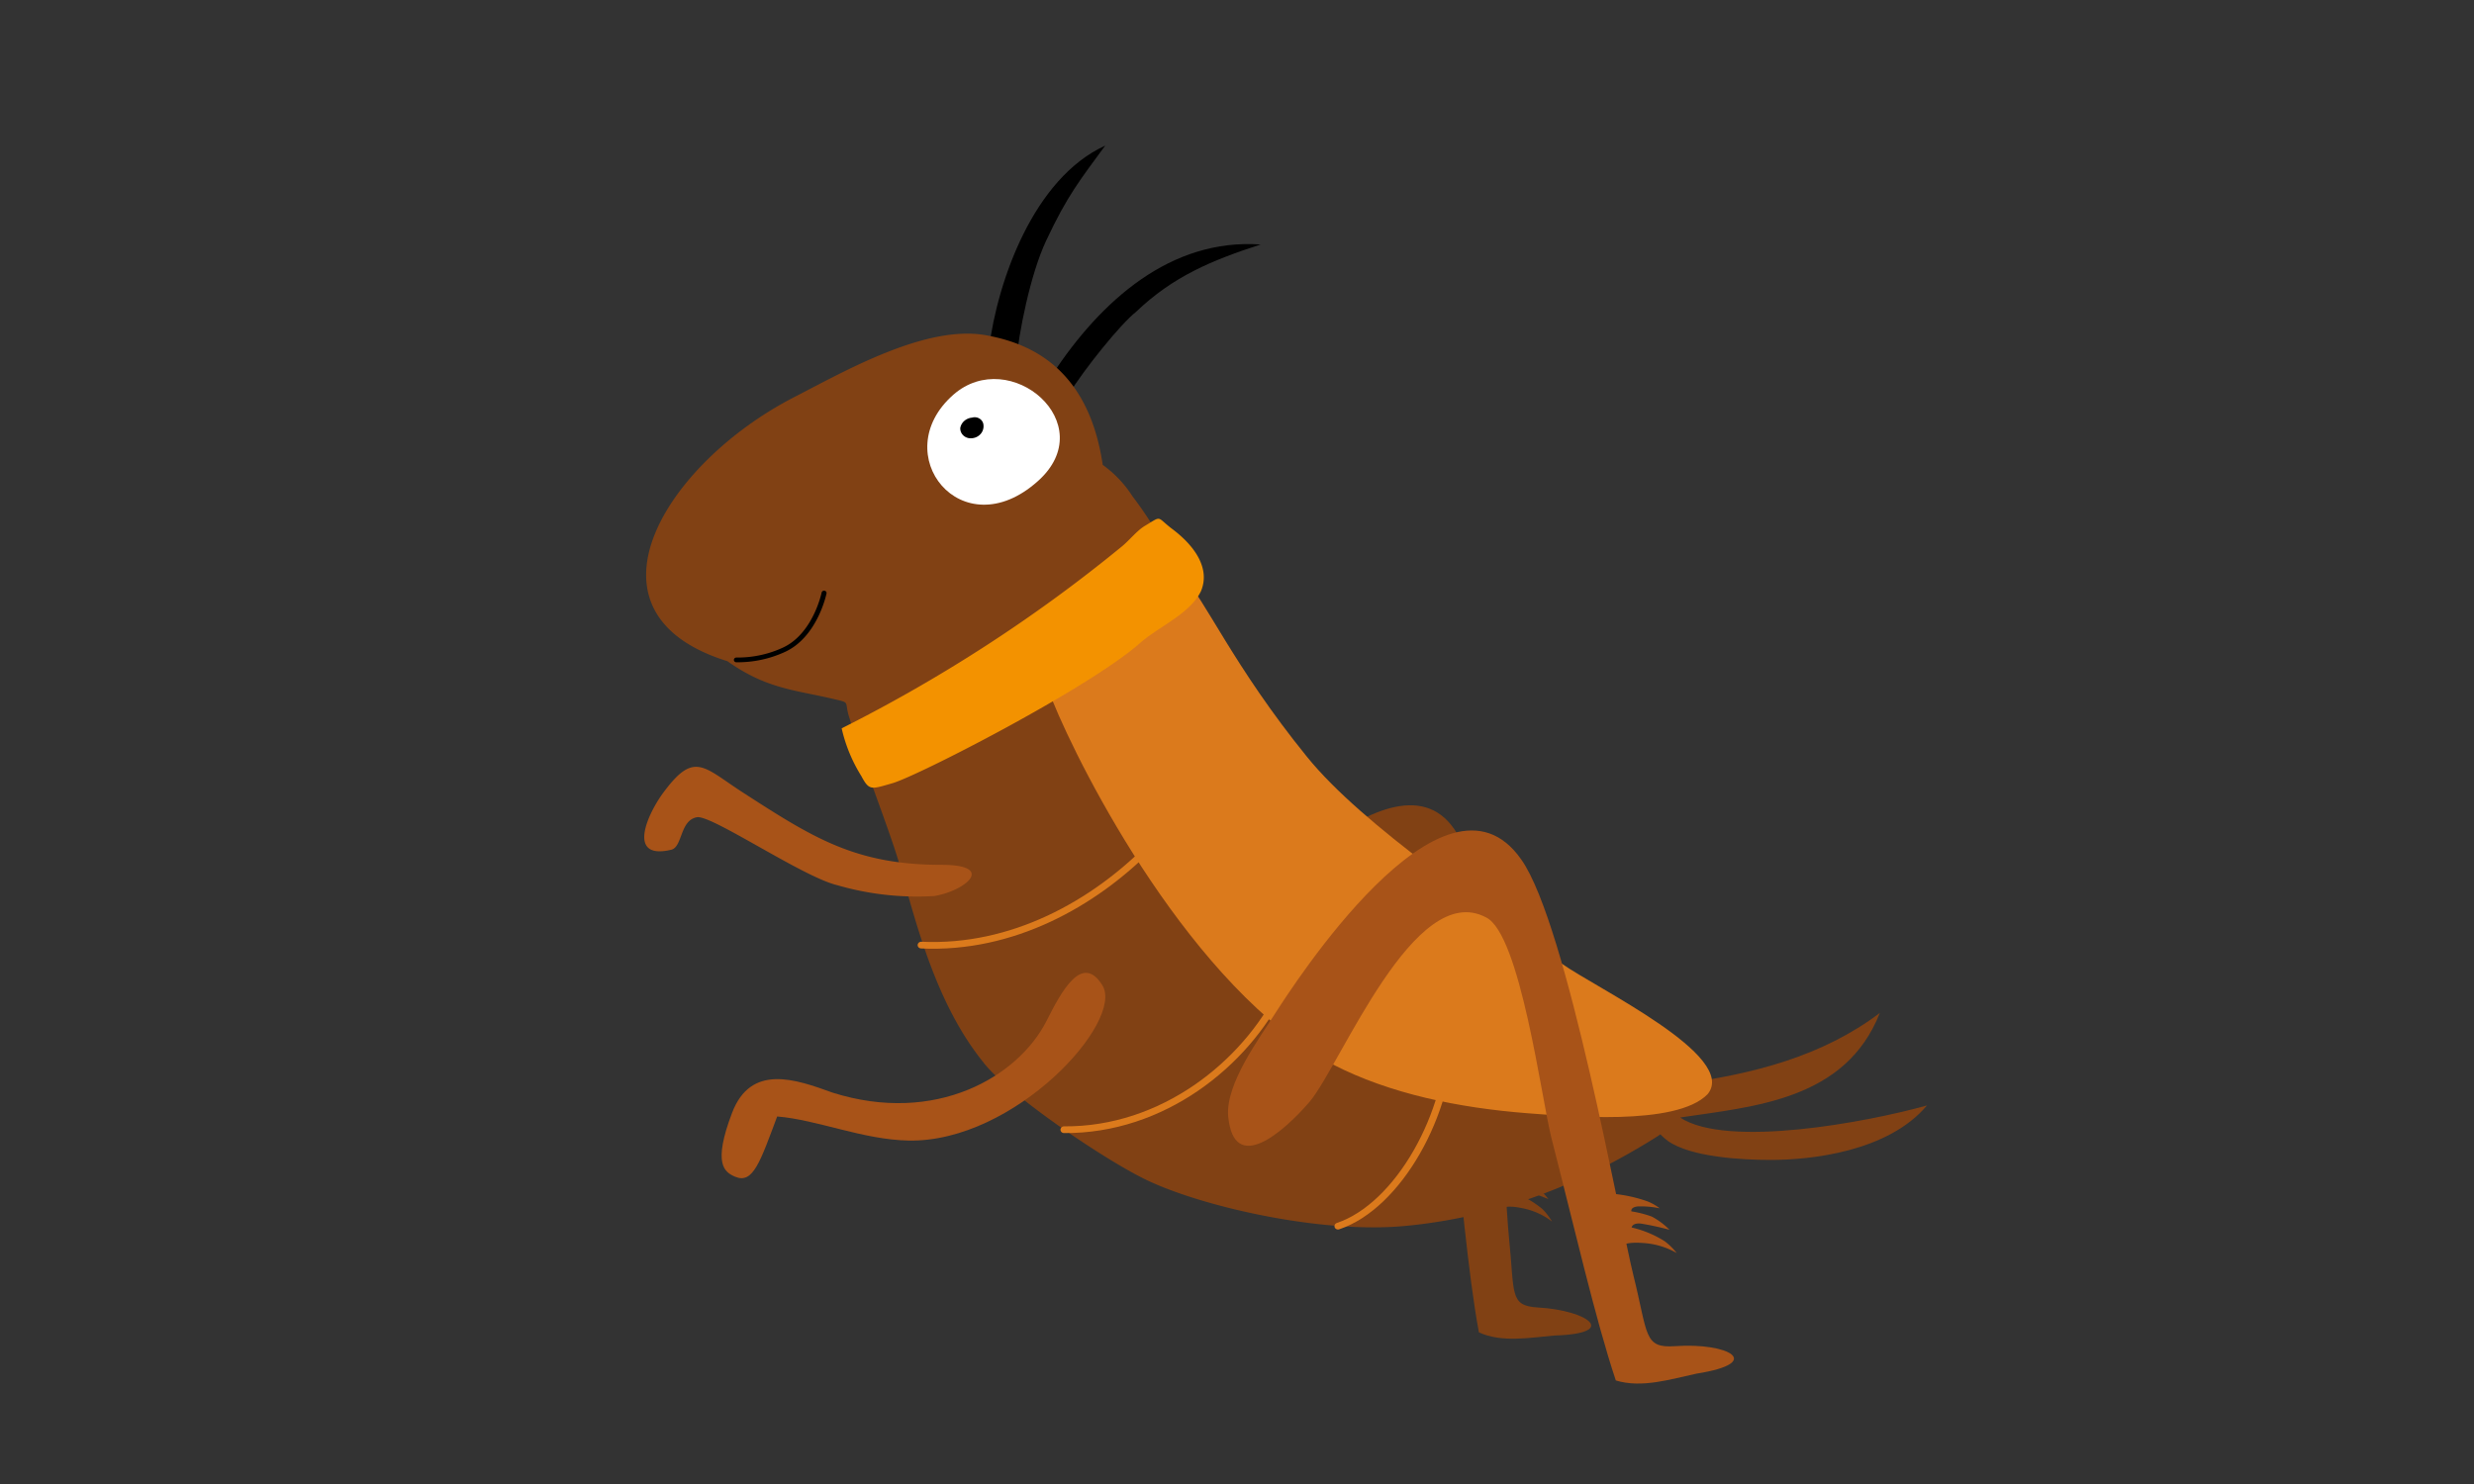 <?xml version="1.0" encoding="UTF-8" standalone="no"?>
<svg
   viewBox="0 0 250 150"
   version="1.1"
   id="svg194"
   sodipodi:docname="grillo.svg"
   width="250"
   height="150"
   inkscape:version="1.2.1 (9c6d41e410, 2022-07-14)"
   xmlns:inkscape="http://www.inkscape.org/namespaces/inkscape"
   xmlns:sodipodi="http://sodipodi.sourceforge.net/DTD/sodipodi-0.dtd"
   xmlns="http://www.w3.org/2000/svg"
   xmlns:svg="http://www.w3.org/2000/svg"
   xmlns:rdf="http://www.w3.org/1999/02/22-rdf-syntax-ns#"
   xmlns:cc="http://creativecommons.org/ns#"
   xmlns:dc="http://purl.org/dc/elements/1.1/">
  <rect x="0" y="0" width="250" height="150" fill="#333333" stroke="none"/>
  <sodipodi:namedview
     id="namedview196"
     pagecolor="#ffffff"
     bordercolor="#000000"
     borderopacity="0.25"
     inkscape:showpageshadow="2"
     inkscape:pageopacity="0.0"
     inkscape:pagecheckerboard="0"
     inkscape:deskcolor="#d1d1d1"
     showgrid="false"
     inkscape:zoom="1.7665006"
     inkscape:cx="82.649278"
     inkscape:cy="84.630597"
     inkscape:window-width="1920"
     inkscape:window-height="1018"
     inkscape:window-x="-8"
     inkscape:window-y="-8"
     inkscape:window-maximized="1"
     inkscape:current-layer="svg194" />
  <defs
     id="defs152">
    <style
       id="style150">.cls-1{fill:#814114;}.cls-2{fill:#db7a1c;}.cls-3{fill:#f39200;}.cls-4{fill:#a85318;}.cls-5{fill:#fff;}.cls-6,.cls-7{fill:none;stroke-linecap:round;}.cls-6{stroke:#000;stroke-width:0.64px;}.cls-7{stroke:#db7a1c;stroke-width:0.91px;}</style>
  </defs>
  <title
     id="title154">grillo</title>
  <g
     id="Layer_2"
     data-name="Layer 2"
     transform="matrix(0.787,0,0,0.747,65.101,14.718)">
    <g
       id="Layer_1-2"
       data-name="Layer 1">
      <path
         d="M 54.46,33.71 C 53.59,34 53,32.13 52.38,31 58.63,21 67.57,12.53 79.15,13.38 c -6.31,2.14 -11.26,4.34 -16,9.11 -2.02,1.68 -6.6,7.68 -8.69,11.22 z"
         id="path156" />
      <path
         d="M 44.26,27.49 C 45.36,18.29 50,4.41 59.19,0 c -3.13,4.5 -4.87,6.75 -7.57,12.83 -2.09,4.68 -3.54,12.64 -3.86,16.42 -1.49,-0.75 -3.5,0.07 -3.5,-1.76 z"
         id="path158" />
      <path
         class="cls-1"
         d="m 104.74,93.8 c 4.35,8.9 5.62,47.08 6.29,53.93 0.75,7.62 0,9.26 3.75,9.49 6.4,0.38 10.45,3.52 2.09,3.79 -3.15,0.28 -6.76,1 -9.7,-0.43 -1.41,-8 -2.35,-19.92 -3.57,-31.39 -0.52,-5 -0.25,-26.12 -4.06,-28.72 -7.87,-5.93 -19.67,16 -24.05,20.25 -3.57,3.34 -10.3,8.11 -9.95,0.53 0.21,-4.14 5,-9.26 7.52,-12.4 2.08,-2.5 24.38,-30.28 31.68,-15.05 z"
         id="path160" />
      <path
         class="cls-1"
         d="m 110.15,137.16 a 15.85,15.85 0 0 1 3.78,1.47 6.58,6.58 0 0 1 1.36,1.07 11.18,11.18 0 0 0 -2.57,-0.6 c -0.94,0 -0.85,0.52 -0.85,0.52 a 12.1,12.1 0 0 1 2.34,1 9.09,9.09 0 0 1 1.88,1.93 34.14,34.14 0 0 0 -3.3,-1.24 c -1,-0.23 -1.16,0.35 -1.16,0.35 a 12.38,12.38 0 0 1 3.72,2.26 8.87,8.87 0 0 1 1.21,1.67 8.85,8.85 0 0 0 -3.82,-1.81 c -2.47,-0.54 -2.78,0.16 -2.78,0.16 z"
         id="path162" />
      <path
         class="cls-1"
         d="m 133.27,126.92 c 9.1,-1.3 18,-3.68 25.38,-9.56 -4.41,11.78 -16.06,12.64 -25.65,14.15 6,4.18 23.94,0.66 31.7,-1.63 -5,6.26 -14.9,7.37 -20.05,7.37 -3.68,0 -10.29,-0.37 -13.23,-2.58 -3.68,-2.96 -3.31,-7 1.85,-7.75 z"
         id="path164" />
      <path
         class="cls-1"
         d="m 10.67,69.76 c 5,3.72 8.48,3.86 13.52,5.09 2.5,0.62 1.38,0.24 2.2,2.73 1.23,4.73 5.11,15 6.41,19.77 2.2,8.33 4.75,18.85 10.71,26.65 3.09,4.32 16.35,13.84 21.7,16.31 7.41,3.5 22,6.9 32.41,5.88 12.54,-1.23 23.26,-6 32.52,-12.16 2.26,-1.65 5.11,-4.4 5.73,-7.49 1,-3.7 -7.64,-7.35 -10.3,-9.2 -2.88,-2.26 -16,-9.4 -18.09,-11 C 101.92,101.61 83.84,84.1 80.15,78.95 76.23,73.8 74.38,67.21 71.1,61.66 68.22,56.9 66,52 62.67,47.42 A 15.18,15.18 0 0 0 58.87,43.2 C 57.05,30.2 49.66,26.81 44.13,25.71 36.41,24.06 25.82,30.48 19.32,34 2.82,42.89 -9.38,63.19 10.67,69.76 Z"
         id="path166" />
      <path
         class="cls-2"
         d="m 52.38,75 c 3.8,9.9 18,39 36,49.31 7.36,4 16.19,5.89 25,6.62 4.78,0.36 19.12,1.83 23.16,-2.58 4,-5.15 -14.34,-14.35 -18.74,-17.67 -9.19,-7.36 -25.4,-18.45 -32.72,-28 C 75.63,70.41 71.9,61.19 69.31,58.53 66.35,55.53 50.29,69.67 52.38,75 Z"
         id="path168" />
      <path
         class="cls-3"
         d="M 25.35,78.85 A 193.73,193.73 0 0 0 61.21,54.34 c 1,-0.82 2.06,-2.27 3.08,-2.89 2.26,-1.43 1.43,-1.23 3.5,0.42 2.88,2.27 4.93,5.35 3.69,8.43 -1.43,3.09 -5.47,4.81 -7.81,7 -6.54,6.11 -28.8,18.14 -31.88,19 -2.68,0.81 -2.9,1 -3.92,-1 a 21.51,21.51 0 0 1 -2.52,-6.45 z"
         id="path170" />
      <path
         class="cls-4"
         d="m 112.63,96.63 c 5.89,8.83 12.69,49.14 14.39,56.29 1.89,8 1.29,9.82 5.33,9.53 6.85,-0.51 11.58,2.25 2.75,3.72 -3.29,0.74 -7,2 -10.35,0.92 -2.62,-8.27 -5.34,-20.79 -8.26,-32.78 -1.27,-5.21 -4,-27.67 -8.41,-29.88 -9.19,-5.16 -18.56,19.77 -22.62,24.92 -3.3,4.05 -9.75,10.07 -10.48,2 -0.36,-4.41 4,-10.54 6.2,-14.2 1.82,-2.94 21.52,-35.6 31.45,-20.52 z"
         id="path172" />
      <path
         class="cls-4"
         d="m 38.17,97.32 c -11.13,0 -16.55,-3.69 -25.74,-9.95 -4.79,-3.3 -6,-5.33 -9.72,-0.18 -2.19,2.94 -5.14,9.56 0.75,8.09 1.47,-0.36 1.1,-4 3.31,-4.4 1.83,-0.37 13.6,8.09 18,9.19 a 35,35 0 0 0 12.49,1.47 c 4.08,-0.74 7.9,-4.22 0.91,-4.22 z"
         id="path174" />
      <path
         class="cls-5"
         d="m 39.69,33.71 c -8.64,8 1.07,20.9 10.84,11.7 C 58.83,37.63 46.94,27 39.69,33.71 Z"
         id="path176" />
      <path
         class="cls-4"
         d="M 51.64,118.47 C 48,126 37.42,132.55 24.17,128.14 c -4.78,-1.83 -10.49,-3.94 -12.9,2.76 -2.48,6.89 -1,8 0.42,8.63 2.28,1 3.19,-2 5.38,-8.16 5.18,0.45 11,3.14 16.86,3.26 13.66,0.28 27.75,-16.12 24.9,-21 -2.59,-4.41 -5.22,0.72 -7.19,4.84 z"
         id="path178" />
      <path
         class="cls-6"
         d="m 11.83,69.59 a 13.57,13.57 0 0 0 6,-1.32 c 4.14,-1.92 5.26,-7.73 5.26,-7.73"
         id="path180" />
      <path
         d="m 42.08,36.81 a 1.69,1.69 0 0 0 -1.5,1.38 1.33,1.33 0 0 0 1.42,1.41 1.62,1.62 0 0 0 1.56,-1.75 1.13,1.13 0 0 0 -1.48,-1.04 z"
         id="path182" />
      <path
         class="cls-4"
         d="m 124.57,141.85 a 17.6,17.6 0 0 1 4.23,1 6.51,6.51 0 0 1 1.59,0.95 11.21,11.21 0 0 0 -2.81,-0.26 c -1,0.11 -0.83,0.67 -0.83,0.67 a 13.36,13.36 0 0 1 2.63,0.71 9.43,9.43 0 0 1 2.26,1.78 36.18,36.18 0 0 0 -3.68,-0.84 c -1.12,-0.11 -1.18,0.53 -1.18,0.53 a 13.38,13.38 0 0 1 4.26,1.87 8.72,8.72 0 0 1 1.53,1.59 9.45,9.45 0 0 0 -4.34,-1.36 c -2.68,-0.21 -2.91,0.57 -2.91,0.57 z"
         id="path184" />
      <path
         class="cls-7"
         d="m 35.56,108.18 c 11.71,0.58 22.18,-5.62 29.4,-13.35"
         id="path186" />
      <path
         class="cls-7"
         d="m 53.9,133.16 c 12.63,0.1 23.26,-8.87 27.93,-18.83"
         id="path188" />
      <path
         class="cls-7"
         d="m 89.08,146.21 c 7.76,-2.74 14.41,-15.28 14.41,-26.18"
         id="path190" />
    </g>
  </g>
</svg>
